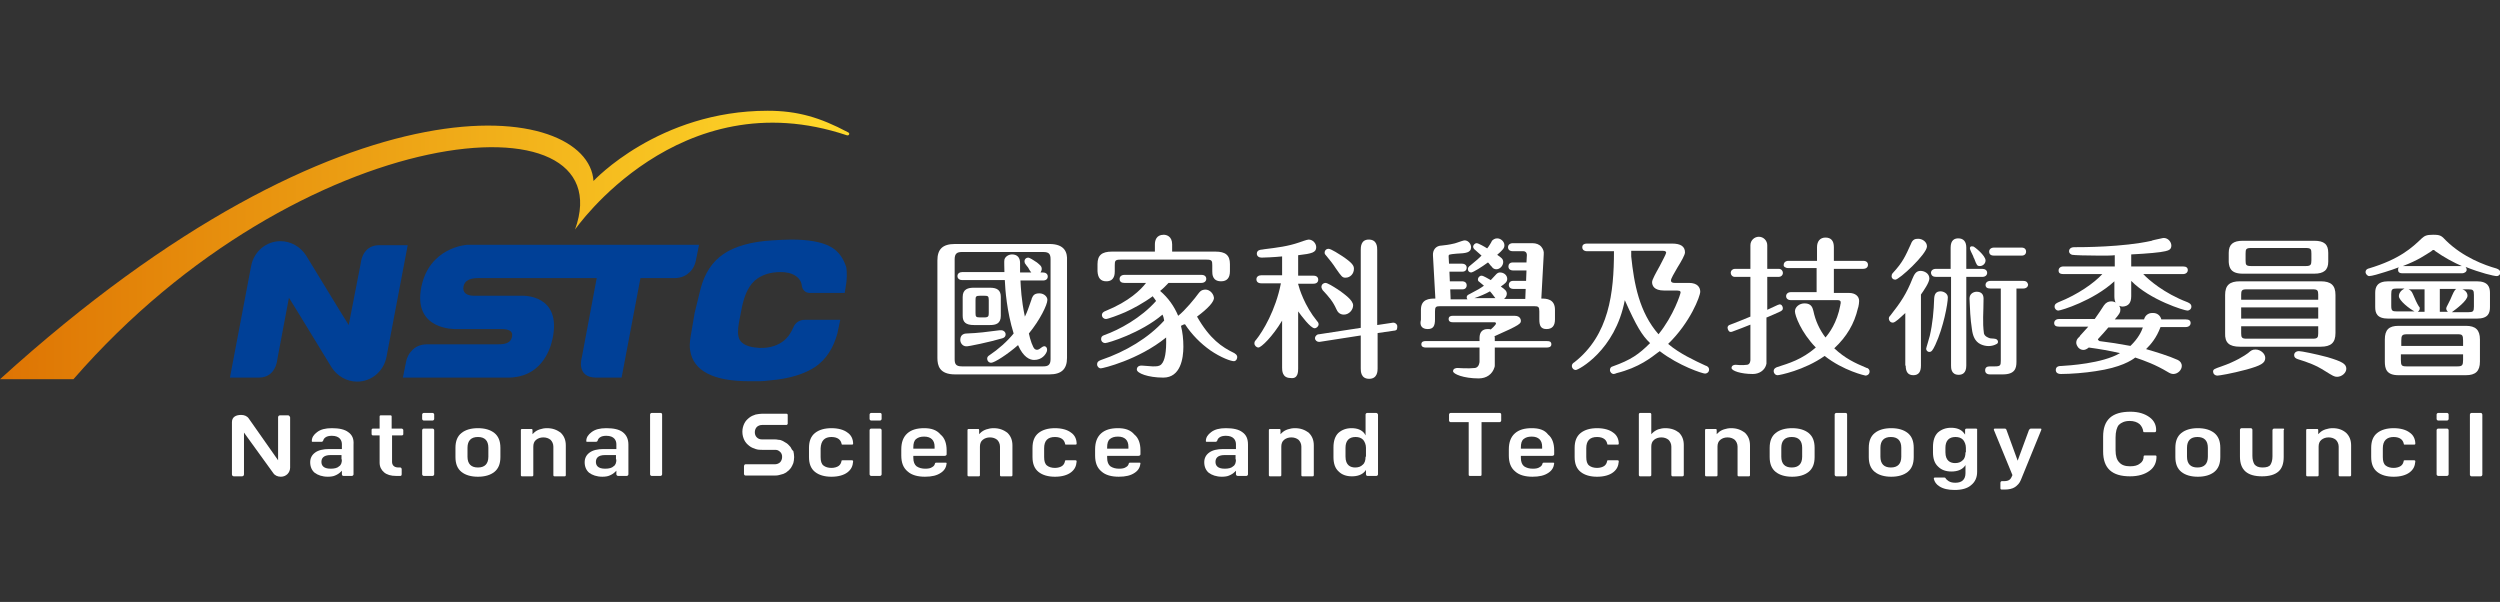 <?xml version="1.0" encoding="utf-8"?>
<!-- Generator: Adobe Illustrator 26.5.2, SVG Export Plug-In . SVG Version: 6.00 Build 0)  -->
<svg version="1.1" id="圖層_1" xmlns="http://www.w3.org/2000/svg" xmlns:xlink="http://www.w3.org/1999/xlink" x="0px" y="0px"
	 viewBox="0 0 623 150" style="enable-background:new 0 0 623 150;" xml:space="preserve">
<rect x="0" y="0" width="623" height="150" fill="#333333" stroke="none"/>
<style type="text/css">
	.st0{fill:#FFFFFF;}
	.st1{fill:url(#SVGID_1_);}
	.st2{fill:#004097;}
</style>
<g>
	<g>
		<g>
			<g>
				<path class="st0" d="M261.5,60.8h-23.5c-3.1,0-4.4,1.3-4.4,4.1v24.3c0,1.9,0.5,4.1,4.4,4.1h23.5c3,0,4.4-1.3,4.4-4.1V64.9
					C266,63.1,265.5,60.8,261.5,60.8z M260,91.3h-20.3c-1.5,0-1.8-0.6-1.8-1.8V64.6c0-1.5,0.7-1.8,1.8-1.8H260
					c1.4,0,1.8,0.5,1.8,1.8v24.9C261.8,91,261.1,91.3,260,91.3z"/>
				<path class="st0" d="M246.7,81c1.4,0,2.7-0.3,2.7-2.3v-4.7c0-1.6-0.8-2.3-2.7-2.3h-4c-1.4,0-2.8,0.3-2.8,2.3v4.7
					c0,1.6,0.8,2.3,2.8,2.3H246.7z M243.1,78v-3.2c0-0.9,0.1-1.1,1.1-1.1h1.1c0.9,0,1.1,0.1,1.1,1.1V78c0,0.8-0.1,1.1-1.1,1.1h-1.1
					C243.2,79.1,243.1,78.9,243.1,78z"/>
				<path class="st0" d="M259,73.1c-1.4,0-1.6,0.7-1.9,1.3l0,0.1c-0.9,2.5-1,3-1.7,4.4c-0.9-4.2-1-7.2-1.1-9h5.6
					c0.8,0,1.2-0.4,1.2-1c0-0.7-0.6-1-1.2-1h-0.6c0.2-0.3,0.3-0.6,0.3-0.9c0-0.7-0.5-1-1.2-1.6c-0.9-0.6-1.8-1.2-2.2-1.2
					c-0.5,0-0.9,0.4-0.9,0.9c0,0.2,0.1,0.4,0.1,0.5c0.2,0.2,0.3,0.5,0.5,0.7c0.3,0.3,0.5,0.7,0.6,0.9c0.2,0.3,0.3,0.5,0.5,0.7h-2.8
					v-2.4c0-1.3-0.7-2.1-2-2.1c-0.8,0-1.7,0.5-1.9,1.3c-0.1,0.3,0,2.3,0,3.1h-10.5c-0.6,0-1.2,0.3-1.2,1c0,0.7,0.6,1,1.2,1h10.6
					c0.1,2.4,0.5,7.8,2.2,13.3c-1.6,2-3.9,4-6,5.4c-0.3,0.2-0.6,0.4-0.6,0.9c0,0.5,0.4,1,1,1c0.8,0,4.1-2.1,6.7-4.4
					c1.3,3,2.9,3.7,4,3.7c0,0,0,0,0,0c1.9,0,2.9-1.3,3.2-2.2c0.1-0.5,0-0.9-0.3-1.1c-0.4-0.3-0.8,0-1.2,0.3
					c-0.4,0.3-0.9,0.7-1.5,0.3c-0.5-0.3-1.2-2.4-1.5-3.9c2.8-3.4,4.6-7.2,4.6-8.3C261.1,74.1,260.3,73.1,259,73.1z"/>
				<path class="st0" d="M249.8,84.3c0.3-0.1,0.8-0.3,0.8-1c0-0.6-0.6-1-1-1c-0.1,0-0.2,0-0.4,0c-0.1,0-0.1,0-0.1,0
					c-3.1,0.4-5.3,0.7-8.1,0.8l0,0c-0.5,0-1.7,0.1-1.7,1.6c0,0.8,0.6,1.6,1.5,1.6C241.1,86.4,246.8,85.2,249.8,84.3L249.8,84.3z"/>
				<path class="st0" d="M614.5,81.2h-16.8c-2.4,0-3.4,1-3.4,3.4v5.5c0,1.8,0.4,3.4,3.4,3.4h16.8c2.4,0,3.5-1,3.5-3.4v-5.5
					C618,82.2,616.9,81.2,614.5,81.2z M613.8,88.3v1.4c0,1.3-0.2,1.6-1.4,1.6h-12.7c-1.2,0-1.4-0.2-1.4-1.6v-1.4H613.8z M613.8,84.9
					v1.3h-15.4v-1.3c0-1.3,0.2-1.6,1.4-1.6h12.7C613.6,83.3,613.8,83.5,613.8,84.9z"/>
				<path class="st0" d="M617.2,70.1h-22c-2.9,0-3.3,1.5-3.3,2.9v3.5c0,1.5,0.4,2.9,3.3,2.9h22c2.9,0,3.3-1.4,3.3-2.9v-3.5
					C620.5,71.6,620.1,70.1,617.2,70.1z M603,76.9c0-0.2,0-0.4-0.2-0.5c-0.5-0.8-1-1.9-1.5-3.1l0,0c-0.3-0.7-0.6-1-1.1-1.2h4v5.6
					h-1.7C602.8,77.5,603,77.2,603,76.9z M597.8,73.8c0,1.1,2.7,3.2,3.9,3.8h-4.4c-1.1,0-1.4-0.1-1.4-1.4v-2.9
					c0-1.2,0.2-1.4,1.4-1.4h1.9C598.4,72.3,597.8,73,597.8,73.8z M614.9,73.7c0-0.8-0.6-1.4-1.3-1.6h1.5c1.2,0,1.4,0.2,1.4,1.4v2.9
					c0,1.2-0.2,1.4-1.4,1.4H611C612.1,77,614.9,74.9,614.9,73.7z M610.6,74.7c-0.1,0.1-0.2,0.5-0.4,0.8c-0.5,0.9-0.6,1.2-0.6,1.4
					c0,0.3,0.2,0.6,0.4,0.8h-2V72h4.1C611.6,72.3,611.3,73.1,610.6,74.7z"/>
				<path class="st0" d="M622.1,66.9c-2.9-0.8-8.3-2.8-12.5-6.9c-1.2-1.3-1.5-1.5-3.3-1.5c-1.7,0-2.1,0.3-2.8,0.9
					c-2.4,2.3-5.5,5.2-13.2,7.5c-0.1,0-0.8,0.2-0.8,0.9c0,0.5,0.5,1,0.9,1c0.6,0,2.7-0.6,3.9-1c1.3-0.4,2.5-0.8,3.5-1.2
					c-0.2,0.2-0.2,0.5-0.2,0.6c0,0.4,0.1,0.9,1.1,0.9h14.8c0.7,0,1.2-0.4,1.2-0.9c0-0.2-0.1-0.5-0.3-0.7c3.7,1.5,7.1,2.3,7.8,2.3
					c0.4,0,0.9-0.3,0.9-1C623,67.4,622.7,67.1,622.1,66.9z M613.5,66.3h-14.7c3.9-1.5,5.5-2.7,7.1-3.7l0.1-0.1
					c0.2-0.2,0.3-0.2,0.4-0.2c0.2,0,0.2,0,0.5,0.3c2.1,1.5,4.5,2.8,6.8,3.8C613.6,66.3,613.6,66.3,613.5,66.3z"/>
				<path class="st0" d="M323.5,91.8V77.6c0.8,1.1,3.1,4.2,4.1,4.2c0.5,0,1-0.5,1-1c0-0.4-0.3-0.7-0.4-0.8c-3.1-3.8-4.4-8-4.7-9.2
					v-0.1h3.8c0.8,0,1.2-0.4,1.2-1c0-0.6-0.4-1-1.2-1h-3.8v-5.1c3.5-0.4,4.5-0.7,4.5-2c0-0.9-0.8-1.9-1.9-1.9
					c-0.4,0-2.3,0.7-2.3,0.7c-2.9,1-5.5,1.3-8.7,1.7l-0.6,0.1c-0.3,0-1.3,0.1-1.3,1c0,0.7,0.6,1,1.2,1c0.5,0,3.2-0.1,5.1-0.3v4.7
					h-5.2c-0.6,0-1.2,0.3-1.2,1c0,0.6,0.4,1,1.2,1h4.9c-1.3,6.7-4.5,12-6.2,14.1c-0.3,0.3-0.4,0.5-0.4,0.9c0,0.5,0.5,1,1,1
					c0.7,0,3.5-2.7,5.9-6.7v11.7c0,0.7,0,2.6,2.1,2.6C323.5,94.5,323.5,92.6,323.5,91.8z"/>
				<path class="st0" d="M333,77c0.3,0.7,0.8,1.4,1.9,1.4c1.3,0,2.3-1.2,2.3-2.3c0-1.3-2.2-2.8-3.4-3.7c-0.1,0-0.2-0.1-0.3-0.2
					c-1.4-0.9-2.7-1.7-3.2-1.7c-0.5,0-1,0.4-1,1c0,0.3,0.2,0.6,0.3,0.8C331.2,74,332.2,75.2,333,77z"/>
				<path class="st0" d="M332.9,66.9L332.9,66.9c1.4,2,1.6,2.3,2.4,2.3c1.2,0,2.1-1,2.1-2.2c0-0.7-0.2-1.4-3.1-3.3
					c-0.3-0.2-2.6-1.7-3.2-1.7c-0.6,0-1,0.4-1,1c0,0.3,0.2,0.5,0.3,0.6C331.4,64.8,332.2,65.8,332.9,66.9z"/>
				<path class="st0" d="M348.2,81.3c0-0.5-0.5-0.9-1-0.9l-4,0.6V62.3c0-0.7,0-2.6-2.1-2.6c-2,0-2,1.9-2,2.6v19.4l-10.4,1.6
					c-0.3,0-0.5,0.1-0.7,0.3c-0.2,0.2-0.3,0.4-0.3,0.7c0,0.5,0.5,0.9,1,0.9c0,0,0,0,0.1,0l10.3-1.6v8.2c0,0.7,0,2.6,2.1,2.6
					c2.1,0,2.1-2,2.1-2.6V83l4.1-0.6c0.3,0,0.5-0.1,0.7-0.3C348.2,81.8,348.2,81.6,348.2,81.3z"/>
				<path class="st0" d="M562.1,87.1c-0.8,0-1.1,0.2-1.9,0.9c-0.8,0.6-3.1,2.1-6.6,3.3c-1.7,0.6-2.1,0.7-2.1,1.3c0,0.5,0.4,1,1.1,1
					c0.4,0,3.5-0.5,7.2-1.5c3.6-1,4.7-1.6,4.7-2.9C564.5,88.1,563.3,87.1,562.1,87.1z"/>
				<path class="st0" d="M558.2,86.4h20.1c2.6,0,3.7-1,3.7-3.4v-9.5c0-2.4-1.1-3.4-3.7-3.4h-20.1c-2.6,0-3.7,1-3.7,3.4V83
					C554.4,85.4,555.5,86.4,558.2,86.4z M558.5,74.7v-1.3c0-1,0.2-1.3,1.3-1.3h16.6c1.1,0,1.3,0.3,1.3,1.3v1.3H558.5z M558.5,79.4
					v-2.8h19.2v2.8H558.5z M558.5,83.1v-1.8h19.2v1.8c0,1-0.2,1.3-1.3,1.3h-16.6C558.7,84.4,558.5,84.1,558.5,83.1z"/>
				<path class="st0" d="M558.9,68.2h17.8c2.4,0,3.5-0.9,3.5-3V63c0-2.1-1-3-3.5-3h-17.8c-2.4,0-3.5,0.9-3.5,3v2.3
					C555.5,66.7,555.9,68.2,558.9,68.2z M559.6,64.9v-1.7c0-1.1,0.1-1.4,1.4-1.4h13.6c1.3,0,1.4,0.3,1.4,1.4v1.7
					c0,1.1-0.2,1.4-1.4,1.4H561C559.7,66.3,559.6,66,559.6,64.9z"/>
				<path class="st0" d="M580,89c-3-0.8-6.5-1.5-7.1-1.5c-0.7,0-1.2,0.4-1.2,1c0,0.5,0.3,0.8,0.9,1c2.6,0.8,4.5,1.5,6.7,2.9
					c2.1,1.3,2.4,1.5,3.1,1.5c1.2,0,2.3-1,2.3-2C584.7,90.7,583.7,90.1,580,89z"/>
				<path class="st0" d="M474.9,91.1c0,1.6,0.6,2.4,1.9,2.4c1.3,0,1.9-0.8,1.9-2.4V73.4c0.7-1,2.1-3,2.1-4c0-1.3-1.3-1.9-2.2-1.9
					c-1.2,0-1.6,1-2,1.9l0,0c-1.5,3.8-2.9,5.9-5.5,9.2c-0.2,0.2-0.4,0.4-0.4,0.8c0,0.5,0.4,1,1,1c0.6,0,1.8-1.2,3.1-2.4V91.1z"/>
				<path class="st0" d="M472.3,69.7c1,0,7.9-6.4,7.9-8.3c0-1.1-1.1-1.9-2.2-1.9c-0.8,0-1.4,0.2-1.8,1.3c-1.4,3.1-2.1,4.6-4.3,7
					c-0.2,0.2-0.5,0.5-0.5,0.9C471.3,69.3,471.8,69.7,472.3,69.7z"/>
				<path class="st0" d="M483.6,72.6c-1.1,0-1.5,0.6-1.6,1.7c-0.1,3.2-0.4,6.4-1.1,9.4c-0.1,0.5-0.9,3-0.9,3.2
					c0,0.4,0.3,0.8,0.8,0.8c0.5,0,0.8-0.3,1.5-1.8c2-4.3,3.1-10.2,3.1-11.8C485.4,73.1,484.3,72.6,483.6,72.6z"/>
				<path class="st0" d="M482.5,69h3.7v22.1c0,0.6,0,2.3,1.9,2.3c0.9,0,1.9-0.4,1.9-2.3V69h4c0.7,0,1.2-0.4,1.2-1c0-0.7-0.6-1-1.2-1
					h-4v-5.3c0-1.5-0.7-2.3-2-2.3c-0.9,0-1.9,0.4-1.9,2.3v5.3h-3.7c-0.7,0-1.2,0.4-1.2,1C481.3,68.7,481.7,69,482.5,69z"/>
				<path class="st0" d="M492,64.5c0.6,1.6,0.7,1.8,1.4,1.8c0.7,0,1.4-0.6,1.4-1.4c0-1.2-2.7-3.4-3.1-3.5c-0.7-0.1-0.8,0.2-0.8,0.5
					c0,0.3,0.5,1.3,0.8,1.9C491.8,64.1,491.9,64.4,492,64.5z"/>
				<path class="st0" d="M504.2,70h-8.2c-0.7,0-1.2,0.4-1.2,1c0,0.6,0.4,0.9,1.2,0.9h2.6v18c0,1.1-0.1,1.4-1.4,1.4h-1.3
					c-0.8,0-1.2,0.3-1.2,1c0,0.6,0.4,1,1.2,1h3.2c3,0,3.4-1.5,3.4-3.1V71.9h1.7c0.7,0,1.2-0.4,1.2-1C505.3,70.6,505.2,70,504.2,70z"
					/>
				<path class="st0" d="M496.9,63.7h6.9c0.7,0,1.1-0.4,1.1-1c0-0.6-0.4-1-1.1-1h-6.9c-0.7,0-1.2,0.4-1.2,1
					C495.7,63.5,496.3,63.7,496.9,63.7z"/>
				<path class="st0" d="M497.6,85.7c0.4-0.2,0.4-0.8,0-1.1c-0.4-0.3-1.2-0.2-1.7-0.3c-0.6-0.2-1.3-0.5-1.5-1.2
					c-0.4-2.9-0.1-5.1-0.1-8.7c0-1.1-0.6-1.7-1.7-1.7c-0.8,0-1.8,0.5-1.8,1.7c0.1,2.5,0.2,5.1,0.6,7.6c0.2,1.6,0.7,3.1,2.2,3.8
					C494.9,86.4,496.4,86.4,497.6,85.7z"/>
				<path class="st0" d="M411.2,85.5c-2.8,2.8-4.8,4.2-9.3,5.8c-0.5,0.1-0.7,0.5-0.7,0.9c0,0.6,0.5,1,0.9,1c0.1,0,0.2,0,0.4-0.1
					c0.1,0,0.2,0,0.3-0.1c5.7-1.4,8.8-4,10.4-5.2c0.2-0.1,0.3-0.2,0.4-0.3c4.8,3.7,10.7,5.6,11.3,5.6c0.4,0,1-0.3,1-1
					c0-0.6-0.5-0.9-0.9-1l0,0c-2.6-1.2-6.5-3-9.3-5.4c5.5-5.3,8-11.9,8-13c0-1.1-0.7-2.2-2.8-2.2h-3.6c-0.6,0-0.9-0.2-0.9-0.6
					c0-0.5,0.8-1.8,1.6-3.2c1-1.6,1.9-3.2,1.9-3.8c0-1.5-1.1-2.2-3.2-2.2h-21.2c-1,0-1.2,0.5-1.2,0.9c0,0.9,0.9,1,1.1,1h6.8
					c0,10.4-1.2,20.9-9.9,27.7c-0.2,0.1-0.6,0.4-0.6,0.9c0,0.5,0.4,1,1,1c0.6,0,9.8-4.8,12.2-17.4C407.8,81.3,409.2,83.6,411.2,85.5
					z M413.6,66.3c-1,1.8-1.9,3.4-1.9,4c0,0.8,0.4,2.1,3,2.1h2.6c1.1,0,1.5,0,1.5,0.5c0,0.3-1.7,5.7-5.5,10.4
					c-4.8-5.5-6.1-12.6-6.8-19.4l0-1.4h7.8c0.2,0,0.6,0,0.8,0.2c0.1,0.1,0.1,0.2,0.1,0.3C415.1,63.5,414.3,64.9,413.6,66.3z"/>
				<path class="st0" d="M275.7,70.1c2.1,0,2.1-1.9,2.1-2.5v-1.5c0-1.1,0.1-1.4,1.4-1.4h21.5c1.3,0,1.4,0.3,1.4,1.4v1.5
					c0,0.7,0,2.5,2.2,2.5c1.5,0,2.2-0.9,2.2-2.5v-1.8c0-2.2-1.1-3.1-3.6-3.1h-10.8v-1.8c0-2.1-1.5-2.4-2.1-2.4
					c-1.9,0-2.2,1.5-2.2,2.4v1.8h-10.7c-2.5,0-3.6,0.9-3.6,3.1v1.8C273.6,69.3,274.3,70.1,275.7,70.1z"/>
				<path class="st0" d="M295.3,80.8c1.7,2.6,3.9,4.8,6.3,6.5c2.6,1.8,5.3,2.8,6,2.7c0.5-0.1,0.8-0.7,0.7-1.2
					c-0.1-0.4-0.4-0.6-0.7-0.8l0,0c-3.1-1.5-6.1-3.5-9.3-9.1c2.7-2,4.4-3.8,4.2-4.8c-0.1-0.6-0.4-1.1-0.9-1.5
					c-0.5-0.4-1.1-0.5-1.6-0.4c-0.7,0.1-1,0.5-1.4,1c-0.7,1-3.3,4.2-5,5.5c-1-2.4-2.5-4.5-4.5-6.2c1-0.8,1.4-1.3,2.1-2l0,0h8.2
					c0.7,0,1.2-0.4,1.2-1c0-0.6-0.4-1-1.2-1h-19.2c-0.7,0-1.2,0.4-1.2,1c0,0.8,0.6,1,1.2,1h5.4c-1.3,1.7-4.2,4.6-10.1,7
					c-0.3,0.1-0.9,0.4-0.9,1c0,0.6,0.5,1,1,1c0.5,0,3.2-1,4.8-1.7c1.8-0.8,4.6-2.3,6.9-4l0,0.1c0.2,0.3,0.5,0.6,0.8,1.1
					c-3.7,4.2-9.2,7.2-12.9,8.5c-0.6,0.2-0.8,0.5-0.8,1c0,0.6,0.5,1,1,1c0.7,0,8.9-2.5,14.3-7.1c0.2,0.4,0.3,0.8,0.4,1.4l0,0.1
					c-3.9,4.3-9.5,7.7-15.7,9.8c-0.5,0.2-1,0.4-1,1.1c0,0.6,0.5,1,0.9,1c0.5,0,9.4-2.1,16.3-7.7c0.1,3.6-0.3,5.8-1.2,6.7
					c-0.5,0.5-1.2,0.5-1.9,0.5c-0.1,0-0.2,0-0.3,0l-2.7-0.2c-0.8,0-1.2,0.4-1.2,1c0,0.9,2.8,2,6.6,2c4.3,0,5-4.8,5-7.7
					c0-1.9-0.2-3.6-0.6-5.2c0.2-0.1,0.4-0.2,0.6-0.3L295.3,80.8z"/>
				<path class="st0" d="M355.8,82c1.4,0,1.8-0.8,1.8-2.4v-2c0-1.1,0.2-1.3,1.3-1.3h23.4c1.1,0,1.3,0.2,1.3,1.3v2
					c0,1.6,0.4,2.4,1.8,2.4c1.4,0,2.1-0.8,2.1-2.4v-2.4c0-2.7-2.1-2.8-3.4-2.8l0.6-11c0.1-0.8-0.2-1.4-0.6-1.9
					c-0.5-0.6-1.3-0.9-2.2-0.9H377c-0.7,0-1.2,0.4-1.2,1c0,0.6,0.4,1,1.2,1h2.6c0.3,0,0.5,0.1,0.7,0.3c0.1,0.1,0.2,0.4,0.2,0.6
					l-0.1,1.9H377c-0.8,0-1.1,0.5-1.1,1c0,0.6,0.4,1,1.2,1h3.3l-0.1,2.6h-3.3c-0.6,0-1,0.4-1,1c0,0.6,0.4,1,1.2,1h3l-0.1,2.5h-5.3
					c0.4-0.3,0.7-0.8,0.7-1.3c0-0.7-0.5-1.1-1.5-1.8c1-0.7,1.6-1.1,1.6-1.9c0-0.9-0.8-1.6-1.8-1.6c-0.3,0-0.6,0.1-0.9,0.4
					c-0.2,0.2-1.2,1.3-1.4,1.5c-0.6-0.3-1.8-1.1-2.3-1.1c-0.5,0-0.9,0.5-0.9,0.9c0,0.3,0.1,0.5,0.3,0.6c0.2,0.2,1,0.8,1.2,1
					c-1,0.7-1.3,0.9-3.8,2.2c-0.3,0.1-0.5,0.4-0.5,0.7c0,0.2,0.1,0.4,0.2,0.5h-4.2l-0.1-2.5h3.1c0.6,0,1-0.4,1-1c0-0.6-0.4-1-1.2-1
					h-3l-0.1-2.4h3.2c0.9,0,1.1-0.6,1.1-1c0-0.7-0.6-1-1.2-1h-3.2l-0.1-1.8c0-0.5,0-0.5,2.1-0.7l0.1,0c2-0.1,3.4-0.2,3.4-1.6
					c0-0.8-0.7-1.7-1.6-1.7c-0.3,0-1.1,0.3-2,0.6c-0.3,0.1-0.6,0.2-0.7,0.2c-1.2,0.3-2.2,0.4-3.1,0.5l-0.1,0c-1.3,0.1-2.1,1.1-2,2.5
					l0.6,10.7c-1.5,0-3.6,0.1-3.6,2.8v2.5C353.7,81.2,354.4,82,355.8,82z M371.3,72.6c0.4,0.4,0.4,0.5,1.2,1.5
					c0.1,0.1,0.1,0.2,0.2,0.2h-5.3C368.6,73.9,370.3,73.2,371.3,72.6z"/>
				<path class="st0" d="M372.4,91.6C372.4,91.6,372.4,91.6,372.4,91.6c0.1-0.2,0.1-0.4,0.1-0.6c0-0.1,0-0.1,0-0.2c0,0,0-0.1,0-0.1
					h0c0-0.2,0-0.4,0-0.6v-3.5h13c0.4,0,1.1-0.1,1.1-0.8c0-0.8-0.7-0.8-1.1-0.8h-13v-0.8c0-0.2,0-0.3-0.1-0.4
					c6.6-2.9,6.6-3.2,6.6-3.9c0,0,0-1.2-1.5-1.2H362c-0.4,0-1,0.1-1,0.8c0,0.8,0.8,0.8,1,0.8h10.4c0.2,0,0.4,0.1,0.4,0.3
					c0,0.4-1.3,1.5-1.3,1.5c-0.2-0.1-0.4-0.1-0.8-0.1c-1.3,0-2,0.8-2,2.2V85h-13.5c-0.4,0-1,0.1-1,0.8c0,0.7,0.7,0.8,1,0.8h13.5v3.5
					c0,0.2-0.1,1.4-1.1,1.6c-1.7,0.2-4.4,0-4.4,0c-0.3,0-1.1,0.1-1.1,0.8c0,0.7,2.6,1.8,6.4,1.8C370.5,94.3,371.9,93.2,372.4,91.6z"
					/>
				<path class="st0" d="M531.1,73.8V70c4.7,4.8,13.3,7.4,14,7.4c0.5,0,1-0.4,1-1c0-0.5-0.3-0.8-1-1.1c-5.8-2.2-9.7-5.6-11-7h9.9
					c0.7,0,1.2-0.4,1.2-1c0-0.6-0.4-0.9-1.2-0.9h-12.9v-3c4.1-0.2,7.3-0.5,8.5-0.8c0.8-0.2,1.5-0.4,1.5-1.4c0-0.9-0.8-1.9-1.9-1.9
					c-0.3,0-1.3,0.3-2.4,0.5c-0.3,0.1-0.5,0.1-0.6,0.2c-7.2,1.6-17.3,1.6-19.3,1.6c-1.1,0-1.3,0.7-1.3,1c0,0.5,0.4,0.8,0.8,0.9
					c0.5,0.1,3.6,0.2,6.7,0.2c1.7,0,3.2,0,3.9-0.1v2.8h-12.8c-0.7,0-1.2,0.4-1.2,1c0,0.4,0.1,0.9,1.2,0.9h9.7c-2,2.2-6.1,5.1-10.9,7
					c-0.4,0.2-1,0.4-1,1.1c0,0.6,0.5,1,0.9,1c0.7,0,8.8-2.5,14-7.3v3.7c0,0.7,0.1,1.2,0.3,1.6c-0.3-0.2-0.7-0.3-1.1-0.3
					c-0.7,0-1.3,0.3-1.8,1c-0.5,0.8-1.5,2.3-2.3,3.4h-8.9c-0.7,0-1.2,0.4-1.2,1c0,0.6,0.4,0.9,1.2,0.9h7.3l-1.9,2.1
					c-0.1,0.1-0.2,0.2-0.2,0.3l-0.4,0.4c-0.3,0.3-0.5,0.7-0.5,1.2c0,0.4,0.2,0.8,0.5,1.2l0.1,0.1c0.3,0.3,0.7,0.5,1.2,0.5
					c0,0,0,0,0,0c0.4,0,0.8-0.2,1.2-0.5l0.1-0.1c2.9,0.4,5.2,0.8,7.8,1.4c-4.4,2.6-12.9,3.1-14.6,3.2c-0.4,0-1.4,0-1.4,1
					c0,0.6,0.4,1,1.3,1c2.5,0,6.1-0.3,8.6-0.7c6.3-0.9,9-2.7,9.9-3.4c2.4,0.8,5.1,1.8,8.1,3.6c0.5,0.3,0.9,0.5,1.4,0.5
					c1.1,0,2.1-1,2.1-2c0-0.7-0.4-1.2-1-1.5c-2.2-1-5.5-2-7.9-2.7c1.2-1.2,2.6-2.8,3.6-5.5h6.3c0.7,0,1.2-0.4,1.2-1
					c0-0.6-0.4-0.9-1.2-0.9h-6.1c-0.2-0.9-1-1.6-2-1.6h-0.3c-1,0-1.8,0.7-2,1.6H527c1.1-1.3,1.4-1.7,1.4-2.4c0-0.4-0.1-0.7-0.3-1
					c0.3,0.1,0.5,0.2,0.9,0.2C530.4,76.3,531.1,75.5,531.1,73.8z M522.8,84.6c0-0.1,0.1-0.2,0.2-0.3c0.4-0.4,2-2.2,2.4-2.7h8.6
					c-0.3,0.9-1.1,2.7-3.1,4.6c-2.7-0.5-5.2-0.9-7.7-1.2C522.9,84.8,522.8,84.7,522.8,84.6z"/>
				<path class="st0" d="M445.6,66.8h7.1v6h-6.4c-0.7,0-1.2,0.4-1.2,1c0,0.7,0.6,1,1.2,1h11.7c0.3,0,0.7,0.1,0.7,0.5
					c0,0.2,0,0.5-0.1,0.7l0,0.1c-0.8,4.3-2.8,7-3.7,8c-1.5-2-2.5-4.2-3-6.6c-0.2-0.7-0.4-1.9-2.2-1.9c-1.3,0-2.4,0.9-2.4,2
					c0,1,1.5,5.2,5.2,9c-3.5,3-6.6,3.9-9.7,4.9c-0.2,0.1-0.8,0.3-0.8,1c0,0.5,0.4,1,1,1c0.4,0,6.6-1.2,11.7-4.8
					c4.7,3.7,10.1,4.9,10.2,4.9c0.5,0,1-0.4,1-1c0-0.6-0.4-0.8-0.6-0.9l-0.1,0c-3.1-1.3-5.4-2.4-8.1-4.9c3.1-2.9,5-6.1,5.9-10
					l0.1-0.3c0.1-0.5,0.2-1,0.2-1.5c0-1.2-1-2-2.5-2H457v-6h7.3c0.6,0,1.2-0.3,1.2-1c0-0.6-0.4-1-1.2-1H457v-3.4
					c0-1.6-0.7-2.4-2.1-2.4c-1.3,0-2.1,0.9-2.1,2.4v3.4h-7.1c-0.7,0-1.2,0.4-1.2,1C444.4,66.4,444.9,66.8,445.6,66.8z"/>
				<path class="st0" d="M440.3,79.1c1.2-0.5,2.3-1,3.4-1.5c0.6-0.3,0.7-0.7,0.5-1.2c-0.2-0.5-0.6-0.7-1.2-0.4
					c-0.9,0.4-1.7,0.8-2.6,1.2v-8.2h2.9c0.5,0,1-0.4,1-1c0-0.5-0.4-1-1-1h-2.9v-5.9c0-1.1-0.9-2.1-2.1-2.1c-1.1,0-2.1,0.9-2.1,2.1
					V67h-3.9c-0.5,0-1,0.4-1,1c0,0.5,0.4,1,1,1h3.9v9.9c-1.7,0.7-3.4,1.4-5,2c-0.7,0.2-0.8,0.7-0.6,1.2c0.2,0.5,0.5,0.8,1.2,0.5
					c1.4-0.5,2.9-1.1,4.4-1.7v8.8c0,0,0,1.1-0.8,1.2c-1.3,0.2-2.8,0-2.9,0c-0.6,0-1,0.3-1,0.8c0,0.7,2.3,1.5,5.3,1.5
					c1.6,0,2.9-0.9,3.3-2.2l0,0c0-0.1,0.1-0.3,0.1-0.4l0-0.1c0,0,0-0.1,0-0.1c0,0,0,0,0,0c0,0,0,0,0-0.1l0-0.1c0-0.1,0-0.2,0-0.4
					V79.1z"/>
				<path class="st0" d="M369.2,63.7c-0.7,0.7-0.9,0.9-3.1,2.7c-0.1,0.1-0.3,0.3-0.3,0.7c0,0.5,0.4,0.8,0.8,0.8
					c0.5,0,2.7-1.4,4.2-2.5c0.2,0.1,0.7,0.9,0.9,1c0.2,0.3,0.5,0.7,1.2,0.7c0.9,0,1.7-0.9,1.7-1.8c0-0.8-0.5-1.1-1.5-1.8
					c1.5-1.3,1.8-1.7,1.8-2.4c0-0.9-0.9-1.7-1.8-1.7c-0.6,0-1,0.3-1.3,0.6c-0.1,0.3-0.9,1.6-1.2,1.9c-0.6-0.4-2.2-1.3-2.6-1.3
					c-0.5,0-0.9,0.5-0.9,0.9c0,0.1,0.1,0.4,0.3,0.6C367.7,62.4,369.2,63.7,369.2,63.7z"/>
			</g>
			<g>
				<linearGradient id="SVGID_1_" gradientUnits="userSpaceOnUse" x1="0" y1="61.012" x2="211.685" y2="61.012">
					<stop  offset="0" style="stop-color:#DE7403"/>
					<stop  offset="1" style="stop-color:#FFDA2A"/>
				</linearGradient>
				<path class="st1" d="M147.9,45.1C146.6,25.4,86.7,15.8,0,94.5h18.3c56.6-65,137.4-71.8,125-37.3c0,0,25.9-37.5,67.7-23.5
					c0.3,0.1,0.5,0,0.6-0.2c0.2-0.4-0.4-0.6-0.4-0.6c-6.8-3.6-12.4-5.3-19.9-5.3C164.1,27.6,147.9,45.1,147.9,45.1"/>
				<g>
					<path class="st2" d="M94.5,61.1c-4.3,0-4.6,4.5-4.6,4.5L86.9,81l-2.3-3.7l-8.3-13.6c-1.4-2.2-3.8-3.6-6.4-3.6
						c-3.6,0-6.6,2.6-7.3,6.1l-5.3,27.9h7.2c4.3,0,4.6-4.5,4.6-4.5L72,74.2l2.3,3.7l8.3,13.6c1.4,2.2,3.8,3.6,6.4,3.6
						c3.6,0,6.6-2.6,7.3-6.1l5.3-27.9H94.5z"/>
					<path class="st2" d="M148.7,69.3L145,89c0,0-1.6,5.1,3.6,5.1h6.3l4.7-24.8l0,0l8.5,0c1.9,0,3.1-0.8,3.9-1.6
						c0.7-0.7,1.2-1.7,1.4-2.7l0.8-4h-57.7c-0.4,0-9.5,0.7-11.5,10.5c-2.2,10.9,8.6,10.5,8.6,10.5h11.2c1.7,0,3.1,0.3,2.8,1.9
						c-0.3,1.6-1.7,1.9-3.5,1.9l-17.6,0c-1.9,0-3.1,0.7-3.9,1.6c-0.7,0.7-1.2,1.7-1.4,2.7l-0.8,4l26.2,0c7.9,0,10.4-6.4,11.1-9.7
						c2.3-10.9-7.1-10.7-7.5-10.7h-12.1c-1.7,0-2.9-0.7-2.6-2.3c0.3-1.6,1.8-2.1,3.6-2.1L148.7,69.3z"/>
					<path class="st2" d="M206.8,61.4c-2.1-1.1-5.3-1.7-9.5-1.7c-1.6,0-3.2,0.1-4.8,0.2c-5.3,0.3-9.4,1.5-12.2,3.4
						c-2.8,1.9-4.7,4.8-5.7,8.6l-1.5,6.1l-0.1,0.6l-0.9,5.3c-0.2,1.3-0.3,2.5-0.1,3.5c0.8,5,5.7,7.6,14.7,7.6c1,0,1.9,0,2.7,0
						c0.8,0,1.6-0.1,2.4-0.2c4.9-0.4,8.7-1.6,11.4-3.4c2.6-1.8,4.5-4.6,5.5-8.4c0.1-0.6,0.6-2.8,0.7-3.3h-8.9
						c-1.3,0-2.4,0.8-2.8,1.9c-0.3,0.7-0.5,1-0.8,1.5c0,0-1.9,3.8-7.6,3.6c-1.7-0.1-3.9-0.4-4.9-1.9c-0.7-1.1-0.5-2.9-0.3-4.1
						c0.2-1,0.1-0.8,0.8-4.2c0.5-2.3,1.3-4.8,3.1-6.5c1.8-1.6,4.1-2.2,6.5-2.2c1.3,0,2.6,0.2,3.7,0.9c0.6,0.4,1.1,0.9,1.4,1.6
						c0.1,0.3,0.2,0.6,0.2,0.8c0.1,1.1,0.9,1.9,2,1.9l8.7,0l0.2-1.2c0.4-2.1,0.4-3.8,0.2-5.2C210.1,64.2,208.9,62.5,206.8,61.4"/>
				</g>
			</g>
		</g>
	</g>
	<g>
		<path class="st0" d="M107.8,102.9h-2.2c-0.2,0-0.4,0.2-0.4,0.4v1.1c0,0.2,0.2,0.4,0.4,0.4h2.2c0.2,0,0.4-0.2,0.4-0.4v-1.1
			C108.2,103.1,108,102.9,107.8,102.9z"/>
		<path class="st0" d="M219.3,102.9h-2.2c-0.2,0-0.4,0.2-0.4,0.4v1.1c0,0.2,0.2,0.4,0.4,0.4h2.2c0.2,0,0.4-0.2,0.4-0.4v-1.1
			C219.7,103.1,219.6,102.9,219.3,102.9z"/>
		<path class="st0" d="M609.8,102.9h-2.2c-0.2,0-0.4,0.2-0.4,0.4v1.1c0,0.2,0.2,0.4,0.4,0.4h2.2c0.2,0,0.4-0.2,0.4-0.4v-1.1
			C610.2,103.1,610,102.9,609.8,102.9z"/>
		<g>
			<path class="st0" d="M164.6,102.9h-2.2c-0.2,0-0.4,0.2-0.4,0.4v14.9c0,0.2,0.2,0.4,0.4,0.4h2.2c0.2,0,0.4-0.2,0.4-0.4v-14.9
				C165,103,164.8,102.9,164.6,102.9z"/>
			<path class="st0" d="M71.8,103.5h-2c-0.3,0-0.5,0.2-0.5,0.5v10.7L62,104.3c-0.4-0.6-1.1-0.9-1.9-0.9c-1.3,0-2.3,0.5-2.3,1.8v13
				c0,0.3,0.2,0.5,0.5,0.5h2c0.3,0,0.5-0.2,0.5-0.5v-10.4l7.3,10.1c0.4,0.6,1.1,0.9,1.9,0.9h0c1.3,0,2.3-1,2.3-2.3V104
				C72.2,103.7,72,103.5,71.8,103.5z"/>
			<path class="st0" d="M86.8,107.7c-0.9-0.7-2.3-1-4.1-1c-1.6,0-2.8,0.3-3.7,1c-0.8,0.6-1.3,1.3-1.3,2.2c0,0.1,0,0.2,0.2,0.2
				c0.2,0,1.7,0,2.3,0c0.1,0,0.3-0.2,0.3-0.2c0.1-0.4,0.3-0.7,0.6-0.9c0.4-0.3,1-0.4,1.6-0.4c2,0,2.5,1.2,2.5,2.1v1.2H82
				c-1.5,0-2.7,0.3-3.5,0.9c-0.8,0.6-1.2,1.4-1.2,2.4c0,1.1,0.4,2,1.1,2.6c0.8,0.6,1.9,1,3.3,1c0.7,0,1.4-0.1,1.8-0.3
				c0.5-0.2,1-0.5,1.4-0.9l0.3-0.3v0.9c0,0,0,0.4,0.4,0.4c0.5,0,2.1,0,2.1,0c0.2,0,0.4-0.2,0.4-0.4v-7.4
				C88.2,109.4,87.8,108.4,86.8,107.7z M85.2,114.5c0,0.8-0.2,1.4-0.7,1.7c-0.4,0.4-1.1,0.6-2.1,0.6c-1.9,0-2.3-0.9-2.3-1.7
				c0-0.8,0.4-1.7,2.3-1.7h2.7V114.5z"/>
			<path class="st0" d="M155.2,107.7c-0.9-0.7-2.3-1-4.1-1c-1.6,0-2.8,0.3-3.7,1c-0.8,0.6-1.3,1.3-1.3,2.2c0,0.1,0,0.2,0.2,0.2
				c0.2,0,1.7,0,2.3,0c0.1,0,0.3-0.2,0.3-0.2c0.1-0.4,0.3-0.7,0.6-0.9c0.4-0.3,1-0.4,1.6-0.4c2,0,2.5,1.2,2.5,2.1v1.2h-3.2
				c-1.5,0-2.7,0.3-3.5,0.9c-0.8,0.6-1.2,1.4-1.2,2.4c0,1.1,0.4,2,1.1,2.6c0.8,0.6,1.9,1,3.3,1c0.7,0,1.4-0.1,1.8-0.3
				c0.5-0.2,1-0.5,1.4-0.9l0.3-0.3v0.9c0,0,0,0.4,0.5,0.4c0.5,0,2.1,0,2.1,0c0.2,0,0.4-0.2,0.4-0.4v-7.4
				C156.6,109.4,156.1,108.4,155.2,107.7z M153.6,114.5c0,0.8-0.2,1.4-0.7,1.7c-0.4,0.4-1.1,0.6-2.1,0.6c-1.9,0-2.3-0.9-2.3-1.7
				c0-0.8,0.4-1.7,2.3-1.7h2.7V114.5z"/>
			<path class="st0" d="M309.6,107.7c-0.9-0.7-2.3-1-4.1-1c-1.6,0-2.8,0.3-3.7,1c-0.8,0.6-1.3,1.3-1.3,2.2c0,0.1,0,0.2,0.2,0.2
				c0.2,0,1.7,0,2.3,0c0.1,0,0.3-0.2,0.3-0.2c0.1-0.4,0.3-0.7,0.6-0.9c0.4-0.3,1-0.4,1.6-0.4c2,0,2.5,1.2,2.5,2.1v1.2h-3.2
				c-1.5,0-2.7,0.3-3.5,0.9c-0.8,0.6-1.2,1.4-1.2,2.4c0,1.1,0.4,2,1.1,2.6c0.8,0.6,1.9,1,3.3,1c0.7,0,1.4-0.1,1.8-0.3
				c0.5-0.2,1-0.5,1.4-0.9l0.3-0.3v0.9c0,0,0,0.4,0.5,0.4c0.5,0,2.1,0,2.1,0c0.2,0,0.4-0.2,0.4-0.4v-7.4
				C311,109.4,310.6,108.4,309.6,107.7z M308,114.5c0,0.8-0.2,1.4-0.7,1.7c-0.4,0.4-1.1,0.6-2.1,0.6c-1.9,0-2.3-0.9-2.3-1.7
				c0-0.8,0.4-1.7,2.3-1.7h2.7V114.5z"/>
			<path class="st0" d="M119.1,106.7c-1.7,0-3.1,0.4-4.1,1.2c-1,0.8-1.5,2-1.5,3.7v2.3c0,1.7,0.5,2.9,1.5,3.7c1,0.8,2.4,1.2,4.1,1.2
				c1.7,0,3.1-0.4,4.1-1.2c1-0.8,1.5-2,1.5-3.7v-2.3c0-1.7-0.5-2.9-1.5-3.7C122.2,107.1,120.8,106.7,119.1,106.7z M121.7,113.8
				c0,1.8-0.9,2.7-2.6,2.7c-1.7,0-2.6-0.9-2.6-2.7v-2.2c0-1.8,0.9-2.7,2.6-2.7c1.7,0,2.6,0.9,2.6,2.7V113.8z"/>
			<path class="st0" d="M136.3,106.7c-0.6,0-1.2,0.1-1.8,0.3c-0.6,0.2-1.1,0.5-1.5,0.9l-0.3,0.3c0,0,0-0.8,0-1
				c0-0.4-0.3-0.3-0.3-0.3h-2.3c-0.2,0-0.3,0.1-0.3,0.3v11.2c0,0.2,0.1,0.3,0.3,0.3h2.5c0.2,0,0.3-0.1,0.3-0.3v-7.1
				c0-0.7,0.2-1.3,0.7-1.7c0.5-0.4,1.1-0.6,1.8-0.6c0.7,0,1.3,0.2,1.8,0.6c0.4,0.4,0.7,1,0.7,1.7v7.1c0,0.2,0.1,0.3,0.3,0.3h2.5
				c0.2,0,0.3-0.1,0.3-0.3v-7.4c0-1.3-0.4-2.3-1.2-3.1C138.8,107.1,137.7,106.7,136.3,106.7z"/>
			<path class="st0" d="M322.7,106.7c-0.6,0-1.2,0.1-1.8,0.3c-0.6,0.2-1.1,0.5-1.5,0.9l-0.3,0.3c0,0,0-0.8,0-1
				c0-0.4-0.3-0.3-0.3-0.3h-2.3c-0.2,0-0.3,0.1-0.3,0.3v11.2c0,0.2,0.1,0.3,0.3,0.3h2.5c0.2,0,0.3-0.1,0.3-0.3v-7.1
				c0-0.7,0.2-1.3,0.7-1.7c0.5-0.4,1.1-0.6,1.8-0.6c0.7,0,1.3,0.2,1.8,0.6c0.4,0.4,0.7,1,0.7,1.7v7.1c0,0.2,0.1,0.3,0.3,0.3h2.5
				c0.2,0,0.3-0.1,0.3-0.3v-7.4c0-1.3-0.4-2.3-1.2-3.1C325.2,107.1,324.1,106.7,322.7,106.7z"/>
			<path class="st0" d="M431.4,106.7c-0.6,0-1.2,0.1-1.8,0.3c-0.6,0.2-1.1,0.5-1.5,0.9l-0.3,0.3c0,0,0-0.8,0-1
				c0-0.4-0.3-0.3-0.3-0.3h-2.3c-0.2,0-0.3,0.1-0.3,0.3v11.2c0,0.2,0.1,0.3,0.3,0.3h2.5c0.2,0,0.3-0.1,0.3-0.3v-7.1
				c0-0.7,0.2-1.3,0.7-1.7c0.5-0.4,1.1-0.6,1.8-0.6c0.7,0,1.3,0.2,1.8,0.6c0.4,0.4,0.7,1,0.7,1.7v7.1c0,0.2,0.1,0.3,0.3,0.3h2.5
				c0.2,0,0.3-0.1,0.3-0.3v-7.4c0-1.3-0.4-2.3-1.2-3.1C433.9,107.1,432.8,106.7,431.4,106.7z"/>
			<path class="st0" d="M581.3,106.7c-0.6,0-1.2,0.1-1.8,0.3c-0.6,0.2-1.1,0.5-1.5,0.9l-0.3,0.3c0,0,0-0.8,0-1
				c0-0.4-0.3-0.3-0.3-0.3H575c-0.2,0-0.3,0.1-0.3,0.3v11.2c0,0.2,0.1,0.3,0.3,0.3h2.5c0.2,0,0.3-0.1,0.3-0.3v-7.1
				c0-0.7,0.2-1.3,0.7-1.7c0.5-0.4,1.1-0.6,1.8-0.6c0.7,0,1.3,0.2,1.8,0.6c0.4,0.4,0.7,1,0.7,1.7v7.1c0,0.2,0.1,0.3,0.3,0.3h2.5
				c0.2,0,0.3-0.1,0.3-0.3v-7.4c0-1.3-0.4-2.3-1.2-3.1C583.8,107.1,582.7,106.7,581.3,106.7z"/>
			<path class="st0" d="M247.6,106.7c-0.6,0-1.2,0.1-1.8,0.3c-0.6,0.2-1.1,0.5-1.5,0.9l-0.3,0.3c0,0,0-0.8,0-1
				c0-0.4-0.3-0.3-0.3-0.3h-2.3c-0.2,0-0.3,0.1-0.3,0.3v11.2c0,0.2,0.1,0.3,0.3,0.3h2.5c0.2,0,0.3-0.1,0.3-0.3v-7.1
				c0-0.7,0.2-1.3,0.7-1.7c0.5-0.4,1.1-0.6,1.8-0.6c0.7,0,1.3,0.2,1.8,0.6c0.4,0.4,0.7,1,0.7,1.7v7.1c0,0.2,0.1,0.3,0.3,0.3h2.5
				c0.2,0,0.3-0.1,0.3-0.3v-7.4c0-1.3-0.4-2.3-1.2-3.1C250.1,107.1,249,106.7,247.6,106.7z"/>
			<path class="st0" d="M197,111.4c-0.3-0.3-0.5-0.6-0.9-0.9c-0.3-0.2-0.7-0.4-1-0.6c-0.4-0.2-0.7-0.3-1.1-0.3
				c-0.4-0.1-0.7-0.1-1-0.1h0h-3.1c-0.6,0-1-0.2-1.3-0.5c-0.3-0.3-0.5-0.7-0.5-1.3c0-0.5,0.2-1,0.5-1.3c0.3-0.3,0.8-0.5,1.3-0.5
				c0,0,5.9,0,6.1,0s0.3-0.3,0.3-0.3v-2.2c0,0,0-0.3-0.3-0.3c-0.3,0-6.1,0-6.1,0c-0.5,0-1,0.1-1.6,0.2c-0.6,0.2-1.1,0.4-1.6,0.8
				c-0.5,0.4-0.9,0.8-1.2,1.4c-0.3,0.6-0.5,1.3-0.5,2.1s0.2,1.5,0.5,2.1c0.3,0.6,0.7,1,1.2,1.4c0.5,0.4,1,0.6,1.6,0.8
				c0.6,0.2,1.1,0.2,1.6,0.2h3.1c0.3,0,0.5,0,0.8,0.1c0.2,0.1,0.4,0.2,0.6,0.4c0.2,0.2,0.3,0.3,0.4,0.6c0.1,0.2,0.1,0.5,0.1,0.7
				c0,0.5-0.2,1-0.5,1.3c-0.3,0.3-0.8,0.5-1.3,0.5c0,0-6.9,0-7.3,0s-0.4,0.5-0.4,0.5v1.9c0,0,0,0.4,0.4,0.4s7.3,0,7.3,0
				c0.3,0,0.7,0,1-0.1c0.4-0.1,0.7-0.2,1.1-0.3c0.4-0.2,0.7-0.3,1-0.6c0.3-0.2,0.6-0.5,0.9-0.9c0.2-0.3,0.4-0.7,0.6-1.2
				c0.1-0.4,0.2-0.9,0.2-1.5c0-0.6-0.1-1-0.2-1.5C197.4,112.2,197.2,111.8,197,111.4z"/>
			<path class="st0" d="M207.2,108.9c0.8,0,1.4,0.2,1.8,0.5c0.4,0.3,0.6,0.7,0.7,1.1c0,0.4,0.3,0.3,0.3,0.3h2.3c0,0,0.3,0,0.3-0.2
				c0-1.2-0.5-2.2-1.4-2.8c-0.9-0.7-2.3-1.1-4-1.1c-1.7,0-3.1,0.4-4.1,1.2c-1,0.8-1.5,2-1.5,3.7v2.3c0,1.7,0.5,2.9,1.5,3.7
				c1,0.8,2.4,1.2,4.1,1.2c1.7,0,3.1-0.4,4-1.1c0.9-0.7,1.3-1.5,1.4-2.7c0-0.1,0-0.3-0.3-0.3c-0.3,0-2,0-2.3,0s-0.3,0.1-0.3,0.2
				c-0.1,0.5-0.3,0.9-0.7,1.2c-0.4,0.3-1.1,0.5-1.8,0.5c-0.8,0-1.5-0.2-2-0.6c-0.5-0.4-0.7-1.1-0.7-2.1v-2.2
				C204.6,109.8,205.5,108.9,207.2,108.9z"/>
			<path class="st0" d="M262.9,108.9c0.8,0,1.4,0.2,1.8,0.5c0.4,0.3,0.6,0.7,0.7,1.1c0,0.4,0.3,0.3,0.3,0.3h2.3c0,0,0.3,0,0.3-0.2
				c0-1.2-0.5-2.2-1.4-2.8c-0.9-0.7-2.3-1.1-4-1.1c-1.7,0-3.1,0.4-4.1,1.2c-1,0.8-1.5,2-1.5,3.7v2.3c0,1.7,0.5,2.9,1.5,3.7
				c1,0.8,2.4,1.2,4.1,1.2c1.7,0,3.1-0.4,4-1.1c0.9-0.7,1.3-1.5,1.4-2.7c0-0.1,0-0.3-0.3-0.3c-0.3,0-2,0-2.3,0
				c-0.3,0-0.3,0.1-0.3,0.2c-0.1,0.5-0.3,0.9-0.7,1.2c-0.4,0.3-1.1,0.5-1.8,0.5c-0.8,0-1.5-0.2-2-0.6c-0.5-0.4-0.7-1.1-0.7-2.1v-2.2
				C260.2,109.8,261.1,108.9,262.9,108.9z"/>
			<path class="st0" d="M398,108.9c0.8,0,1.4,0.2,1.8,0.5c0.4,0.3,0.6,0.7,0.7,1.1c0,0.4,0.3,0.3,0.3,0.3h2.3c0,0,0.3,0,0.3-0.2
				c0-1.2-0.5-2.2-1.4-2.8c-0.9-0.7-2.3-1.1-4-1.1c-1.7,0-3.1,0.4-4.1,1.2c-1,0.8-1.5,2-1.5,3.7v2.3c0,1.7,0.5,2.9,1.5,3.7
				c1,0.8,2.4,1.2,4.1,1.2c1.7,0,3.1-0.4,4-1.1c0.9-0.7,1.3-1.5,1.4-2.7c0-0.1,0-0.3-0.3-0.3c-0.3,0-2,0-2.3,0
				c-0.3,0-0.3,0.1-0.3,0.2c-0.1,0.5-0.3,0.9-0.7,1.2c-0.4,0.3-1.1,0.5-1.8,0.5c-0.8,0-1.5-0.2-2-0.6c-0.5-0.4-0.7-1.1-0.7-2.1v-2.2
				C395.3,109.8,396.2,108.9,398,108.9z"/>
			<path class="st0" d="M596.5,108.9c0.8,0,1.4,0.2,1.8,0.5c0.4,0.3,0.6,0.7,0.7,1.1c0,0.4,0.3,0.3,0.3,0.3h2.3c0,0,0.3,0,0.3-0.2
				c0-1.2-0.5-2.2-1.4-2.8c-0.9-0.7-2.3-1.1-4-1.1c-1.7,0-3.1,0.4-4.1,1.2c-1,0.8-1.5,2-1.5,3.7v2.3c0,1.7,0.5,2.9,1.5,3.7
				c1,0.8,2.4,1.2,4.1,1.2c1.7,0,3.1-0.4,4-1.1c0.9-0.7,1.3-1.5,1.4-2.7c0-0.1,0-0.3-0.3-0.3c-0.3,0-2,0-2.3,0
				c-0.3,0-0.3,0.1-0.3,0.2c-0.1,0.5-0.3,0.9-0.7,1.2c-0.4,0.3-1.1,0.5-1.8,0.5c-0.8,0-1.5-0.2-2-0.6c-0.5-0.4-0.7-1.1-0.7-2.1v-2.2
				C593.8,109.8,594.8,108.9,596.5,108.9z"/>
			<path class="st0" d="M230.3,106.7c-1.8,0-3.2,0.4-4.2,1.3c-1,0.9-1.5,2.2-1.5,4v1.5c0,1.8,0.5,3.1,1.6,4c1,0.9,2.5,1.3,4.3,1.3
				c1.7,0,3-0.3,4-1c0.9-0.6,1.3-1.4,1.4-2.3c0-0.1,0-0.2-0.2-0.2c-0.2,0-2.2,0-2.4,0c-0.2,0-0.3,0.1-0.3,0.2
				c-0.1,0.4-0.3,0.7-0.7,0.9c-0.4,0.3-1,0.4-1.7,0.4c-0.9,0-1.6-0.2-2.2-0.6c-0.5-0.4-0.8-1.1-0.8-2.1v-0.5h7.8c0,0,0.5,0,0.5-0.4
				c0-0.4,0-1,0-1c0-1.7-0.5-3.1-1.5-3.9C233.4,107.1,232,106.7,230.3,106.7z M232.9,111.8h-5.3v-0.3c0-1,0.2-1.7,0.7-2.1
				c0.5-0.4,1.1-0.6,2-0.6c1.7,0,2.6,0.9,2.6,2.5V111.8z"/>
			<path class="st0" d="M278.6,106.7c-1.8,0-3.2,0.4-4.2,1.3c-1,0.9-1.5,2.2-1.5,4v1.5c0,1.8,0.5,3.1,1.6,4c1,0.9,2.5,1.3,4.3,1.3
				c1.7,0,3-0.3,4-1c0.9-0.6,1.3-1.4,1.4-2.3c0-0.1,0-0.2-0.2-0.2c-0.2,0-2.2,0-2.4,0c-0.2,0-0.3,0.1-0.3,0.2
				c-0.1,0.4-0.3,0.7-0.7,0.9c-0.4,0.3-1,0.4-1.7,0.4c-0.9,0-1.6-0.2-2.2-0.6c-0.5-0.4-0.8-1.1-0.8-2.1v-0.5h7.8c0,0,0.5,0,0.5-0.4
				c0-0.4,0-1,0-1c0-1.7-0.5-3.1-1.5-3.9C281.7,107.1,280.3,106.7,278.6,106.7z M281.2,111.8h-5.3v-0.3c0-1,0.2-1.7,0.7-2.1
				c0.5-0.4,1.1-0.6,2-0.6c1.7,0,2.6,0.9,2.6,2.5V111.8z"/>
			<path class="st0" d="M381.7,106.7c-1.8,0-3.2,0.4-4.2,1.3c-1,0.9-1.5,2.2-1.5,4v1.5c0,1.8,0.5,3.1,1.6,4c1,0.9,2.5,1.3,4.3,1.3
				c1.7,0,3-0.3,4-1c0.9-0.6,1.3-1.4,1.4-2.3c0-0.1,0-0.2-0.2-0.2c-0.2,0-2.2,0-2.4,0c-0.2,0-0.3,0.1-0.3,0.2
				c-0.1,0.4-0.3,0.7-0.7,0.9c-0.4,0.3-1,0.4-1.7,0.4c-0.9,0-1.6-0.2-2.2-0.6c-0.5-0.4-0.8-1.1-0.8-2.1v-0.5h7.8c0,0,0.5,0,0.5-0.4
				c0-0.4,0-1,0-1c0-1.7-0.5-3.1-1.5-3.9C384.9,107.1,383.5,106.7,381.7,106.7z M384.4,111.8H379v-0.3c0-1,0.2-1.7,0.7-2.1
				c0.5-0.4,1.1-0.6,2-0.6c1.7,0,2.6,0.9,2.6,2.5V111.8z"/>
			<path class="st0" d="M342.9,102.9h-2.2c-0.2,0-0.4,0.2-0.4,0.4v5.2L340,108c-0.7-0.9-1.8-1.3-3.2-1.3c-1.3,0-2.4,0.4-3.3,1.2
				c-0.8,0.8-1.2,2-1.2,3.6v2.4c0,1.6,0.4,2.8,1.3,3.6c0.8,0.8,1.9,1.2,3.3,1.2c1.4,0,2.5-0.4,3.2-1.2l0.3-0.4v1.1
				c0,0,0,0.4,0.4,0.4c0.4,0,2.2,0,2.2,0c0.2,0,0.4-0.2,0.4-0.4v-14.9C343.3,103,343.1,102.9,342.9,102.9z M340.3,113.8
				c0,0.9-0.2,1.6-0.7,2c-0.5,0.5-1.1,0.7-1.9,0.7c-1.1,0-2.4-0.5-2.4-2.7v-2.2c0-1.8,0.9-2.7,2.5-2.7c0.8,0,1.4,0.2,1.9,0.7
				c0.4,0.5,0.7,1.2,0.7,2V113.8z"/>
			<path class="st0" d="M459.9,102.9h-2.3c-0.2,0-0.4,0.2-0.4,0.4v15c0,0.2,0.2,0.4,0.4,0.4h2.3c0.2,0,0.4-0.2,0.4-0.4v-15
				C460.3,103,460.1,102.9,459.9,102.9z"/>
			<path class="st0" d="M618.2,102.9h-2.3c-0.2,0-0.4,0.2-0.4,0.4v15c0,0.2,0.2,0.4,0.4,0.4h2.3c0.2,0,0.4-0.2,0.4-0.4v-15
				C618.5,103,618.4,102.9,618.2,102.9z"/>
			<path class="st0" d="M415,106.7c-0.6,0-1.2,0.1-1.8,0.3c-0.5,0.2-1,0.5-1.4,0.9l-0.3,0.3v-5c0-0.1-0.1-0.3-0.3-0.3h-2.5
				c-0.1,0-0.3,0.1-0.3,0.3v15.2c0,0.1,0.1,0.3,0.3,0.3h2.5c0.1,0,0.3-0.1,0.3-0.3v-7.1c0-0.7,0.2-1.3,0.7-1.7
				c0.5-0.4,1.1-0.6,1.8-0.6c0.7,0,1.3,0.2,1.8,0.6c0.4,0.4,0.7,1,0.7,1.7v7.1c0,0.1,0.1,0.3,0.3,0.3h2.5c0.1,0,0.3-0.1,0.3-0.3
				v-7.5c0-1.3-0.4-2.3-1.2-3.1C417.5,107.1,416.4,106.7,415,106.7z"/>
			<path class="st0" d="M446.6,106.7c-1.7,0-3.1,0.4-4.1,1.2c-1,0.8-1.5,2-1.5,3.7v2.3c0,1.7,0.5,2.9,1.5,3.7c1,0.8,2.4,1.2,4.1,1.2
				c1.7,0,3.1-0.4,4.1-1.2c1-0.8,1.5-2,1.5-3.7v-2.3c0-1.7-0.5-2.9-1.5-3.7C449.7,107.1,448.3,106.7,446.6,106.7z M449.1,113.8
				c0,1.8-0.9,2.7-2.6,2.7c-1.7,0-2.6-0.9-2.6-2.7v-2.2c0-1.8,0.9-2.7,2.6-2.7c1.7,0,2.6,0.9,2.6,2.7V113.8z"/>
			<path class="st0" d="M471.3,106.7c-1.7,0-3.1,0.4-4.1,1.2c-1,0.8-1.5,2-1.5,3.7v2.3c0,1.7,0.5,2.9,1.5,3.7c1,0.8,2.4,1.2,4.1,1.2
				c1.7,0,3.1-0.4,4.1-1.2c1-0.8,1.5-2,1.5-3.7v-2.3c0-1.7-0.5-2.9-1.5-3.7C474.4,107.1,473,106.7,471.3,106.7z M473.8,113.8
				c0,1.8-0.9,2.7-2.6,2.7c-1.7,0-2.6-0.9-2.6-2.7v-2.2c0-1.8,0.9-2.7,2.6-2.7c1.7,0,2.6,0.9,2.6,2.7V113.8z"/>
			<path class="st0" d="M492.4,106.8c-0.4,0-1.9,0-2.3,0c-0.4,0-0.4,0.3-0.4,0.3v1.2l-0.3-0.4c-0.7-0.9-1.8-1.3-3.2-1.3
				c-1.3,0-2.4,0.4-3.3,1.2c-0.8,0.8-1.2,2-1.2,3.6v1.3c0,1.6,0.4,2.8,1.3,3.6c0.8,0.8,1.9,1.2,3.3,1.2c1.4,0,2.5-0.4,3.2-1.2
				l0.3-0.4v2c0,1.6-0.9,2.4-2.5,2.4c-0.7,0-1.2-0.1-1.7-0.4c-0.3-0.2-0.5-0.4-0.7-0.6c0-0.1-0.1-0.3-0.4-0.3s-2,0-2.3,0
				c-0.3,0-0.3,0.2-0.3,0.3c0.2,0.8,0.6,1.4,1.4,1.9c0.9,0.6,2.2,0.9,3.8,0.9c1.8,0,3.2-0.4,4.1-1.2c1-0.8,1.5-1.9,1.5-3.3v-10.6
				C492.8,107.3,492.8,106.8,492.4,106.8z M489.8,112.7c0,0.9-0.2,1.6-0.7,2c-0.5,0.5-1.1,0.7-1.9,0.7c-1.1,0-2.4-0.5-2.4-2.7v-1.1
				c0-1.8,0.9-2.7,2.5-2.7c0.8,0,1.4,0.2,1.9,0.7c0.4,0.5,0.7,1.2,0.7,2V112.7z"/>
			<path class="st0" d="M508.5,106.8c-0.4,0-2.1,0-2.4,0c-0.3,0-0.5,0.4-0.5,0.4l-2.8,7.6l-2.8-7.7c0,0-0.1-0.3-0.4-0.3
				c-0.4,0-1.9,0-2.4,0c-0.5,0-0.3,0.4-0.3,0.4l4.6,11.2l-0.1,0.2c-0.2,0.5-0.4,0.8-0.7,1c-0.3,0.2-0.7,0.3-1.3,0.3c0,0-0.1,0-0.5,0
				c-0.4,0-0.4,0.4-0.4,0.4s0,1.1,0,1.4c0,0.3,0.3,0.3,0.3,0.3h0.7c1.1,0,2-0.2,2.6-0.6c0.6-0.4,1.2-1,1.5-1.8l5.1-12.5
				C508.6,107.3,508.9,106.8,508.5,106.8z"/>
			<path class="st0" d="M535.7,104c-1.2-0.9-2.8-1.4-4.8-1.4c-4.6,0-6.8,2-6.8,6.2v3.7c0,4.2,2.2,6.2,6.7,6.2c2.1,0,3.7-0.5,4.9-1.4
				c1.1-0.8,1.7-2,1.7-3.5c0-0.1,0-0.3-0.3-0.3c-0.3,0-2.4,0-2.6,0c-0.2,0-0.3,0.1-0.3,0.2c0,0.8-0.3,1.4-0.9,1.8
				c-0.6,0.5-1.4,0.7-2.5,0.7c-1.2,0-2.1-0.3-2.7-1c-0.6-0.6-0.9-1.6-0.9-3V109c0-1.4,0.3-2.5,0.8-3.1c0.6-0.6,1.5-1,2.7-1
				c1.1,0,1.9,0.3,2.5,0.8c0.5,0.5,0.8,1.1,0.9,1.8c0,0.1,0,0.2,0.3,0.2c0.3,0,2.4,0,2.6,0c0.2,0,0.3-0.2,0.3-0.3
				C537.4,106,536.8,104.8,535.7,104z"/>
			<path class="st0" d="M547.7,106.7c-1.7,0-3.1,0.4-4.1,1.2c-1,0.8-1.5,2-1.5,3.7v2.3c0,1.7,0.5,2.9,1.5,3.7c1,0.8,2.4,1.2,4.1,1.2
				c1.7,0,3.1-0.4,4.1-1.2c1-0.8,1.5-2,1.5-3.7v-2.3c0-1.7-0.5-2.9-1.5-3.7C550.8,107.1,549.4,106.7,547.7,106.7z M550.2,113.8
				c0,1.8-0.9,2.7-2.6,2.7c-1.7,0-2.6-0.9-2.6-2.7v-2.2c0-1.8,0.9-2.7,2.6-2.7c1.7,0,2.6,0.9,2.6,2.7V113.8z"/>
			<path class="st0" d="M569,106.8h-2.3c-0.2,0-0.4,0.2-0.4,0.4v6.5c0,1-0.2,1.6-0.5,2.1c-0.3,0.5-1,0.7-2,0.7c-1,0-1.6-0.3-2-0.8
				c-0.3-0.5-0.5-1.2-0.5-2.1v-6.5c0-0.2-0.2-0.4-0.4-0.4h-2.3c-0.2,0-0.4,0.2-0.4,0.4v6.7c0,3.3,1.8,4.9,5.5,4.9
				c1.8,0,3.2-0.4,4.1-1.2c0.9-0.8,1.3-2,1.3-3.6v-6.7C569.3,107,569.2,106.8,569,106.8z"/>
			<path class="st0" d="M107.8,106.8h-2.2c-0.2,0-0.4,0.2-0.4,0.4v11c0,0.2,0.2,0.4,0.4,0.4h2.2c0.2,0,0.4-0.2,0.4-0.4v-11
				C108.2,107,108,106.8,107.8,106.8z"/>
			<path class="st0" d="M219.3,106.8h-2.2c-0.2,0-0.4,0.2-0.4,0.4v11c0,0.2,0.2,0.4,0.4,0.4h2.2c0.2,0,0.4-0.2,0.4-0.4v-11
				C219.7,107,219.5,106.8,219.3,106.8z"/>
			<path class="st0" d="M609.8,106.8h-2.2c-0.2,0-0.4,0.2-0.4,0.4v11c0,0.2,0.2,0.4,0.4,0.4h2.2c0.2,0,0.4-0.2,0.4-0.4v-11
				C610.2,107,610,106.8,609.8,106.8z"/>
			<path class="st0" d="M100.1,106.8h-2.5v-3c0-0.2-0.1-0.3-0.3-0.3h-2.4c-0.2,0-0.3,0.1-0.3,0.3v3h-1.7c-0.1,0-0.3,0.1-0.3,0.3v1.1
				c0,0.1,0.1,0.3,0.3,0.3h1.7v6.8c0,1,0.4,1.8,1.1,2.4c0.7,0.6,1.7,0.9,3,0.9h1.1c0,0,0.3,0,0.3-0.4c0-0.4,0-1,0-1.3
				s-0.3-0.4-0.3-0.4h-0.5c-1.3,0-1.6-0.8-1.6-1.4v-6.6h2.5c0.1,0,0.3-0.1,0.3-0.3v-1.1C100.4,107,100.3,106.8,100.1,106.8z"/>
			<path class="st0" d="M373.7,102.9h-12.2c-0.2,0-0.4,0.2-0.4,0.4v1.5c0,0.2,0.2,0.4,0.4,0.4h4.5v13.1c0,0.2,0.1,0.3,0.3,0.3h2.6
				c0.2,0,0.3-0.1,0.3-0.3v-13.1h4.5c0.2,0,0.4-0.2,0.4-0.4v-1.5C374.1,103,373.9,102.9,373.7,102.9z"/>
		</g>
	</g>
</g>
</svg>
